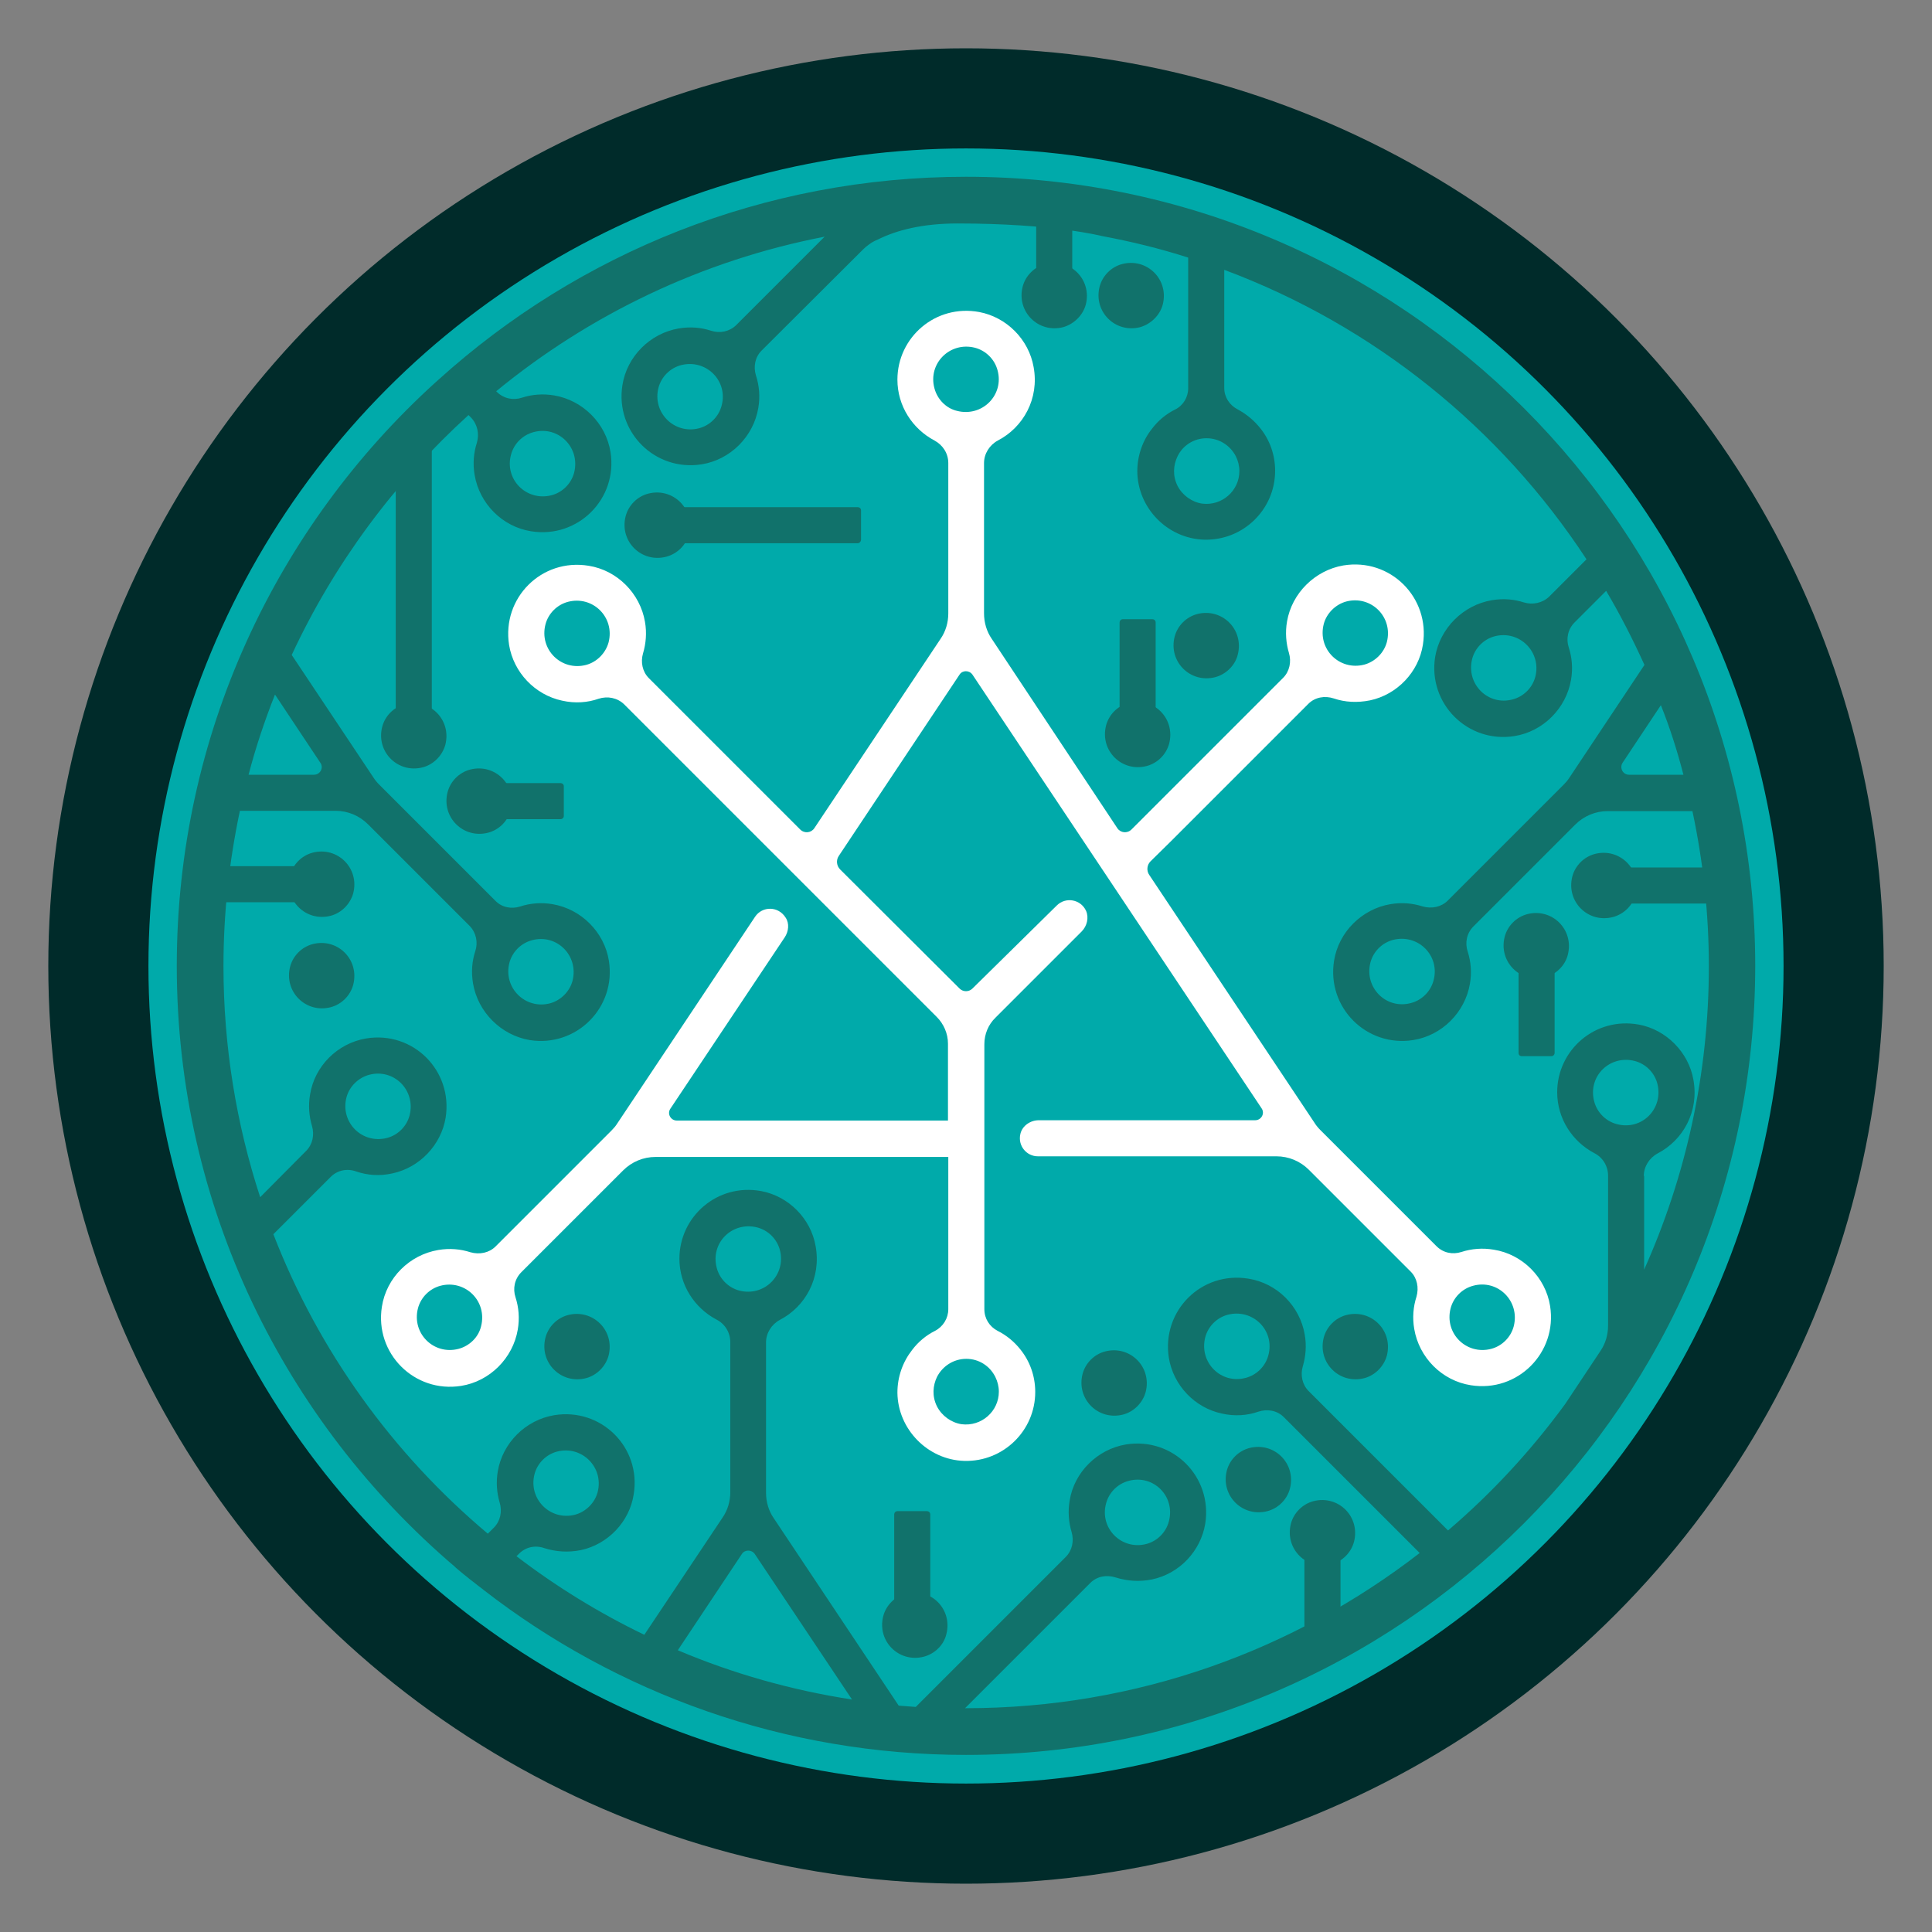 <?xml version="1.0" encoding="UTF-8"?>
<!-- Generator: Adobe Illustrator 25.2.1, SVG Export Plug-In . SVG Version: 6.00 Build 0)  -->
<svg version="1.1" id="Capa_1" xmlns="http://www.w3.org/2000/svg" xmlns:xlink="http://www.w3.org/1999/xlink" x="0px" y="0px" viewBox="0 0 600 600" style="enable-background:new 0 0 600 600;" xml:space="preserve">
<rect x="0" y="0" width="600" height="600" fill="#808080" stroke="none"/>
<style type="text/css">
	.st0{fill:#002B2A;}
	.st1{fill:#00AAAA;}
	.st2{fill:#FFFFFF;}
	.st3{fill:#11726B;}
</style>
<g>
	<circle class="st0" cx="300" cy="300" r="285"/>
	<g>
		<circle class="st1" cx="300" cy="300" r="253.9"/>
		<path class="st2" d="M463.9,388.1c-3.5-0.6-6.9-0.3-10,0.7c-2.8,0.9-5.7,0.3-7.8-1.8l-36-36c-0.7-0.7-1.3-1.4-1.8-2.2l-51.4-77.1    c-0.9-1.3-0.7-3.1,0.4-4.2l6.2-6.1l42.8-42.8c2.1-2.1,5.1-2.6,7.9-1.7c3.5,1.2,7.3,1.4,11.3,0.6c8.4-1.8,15.1-8.8,16.4-17.3    c2.3-14.6-10.1-27-24.7-24.6c-8.8,1.5-16,8.6-17.5,17.4c-0.6,3.4-0.3,6.8,0.6,9.8c0.8,2.7,0.2,5.7-1.8,7.7l-41.5,41.5l-5.6,5.6    c-1.3,1.3-3.4,1.1-4.4-0.4L308,198.4c-1.6-2.3-2.4-5.1-2.4-7.9v-46.7c0-2.9,1.7-5.6,4.3-7c7.9-4.1,12.9-13,11.1-22.8    c-1.5-8.6-8.4-15.5-16.9-17.1c-13.6-2.5-25.4,7.9-25.4,21c0,8.2,4.7,15.3,11.5,18.9c2.6,1.4,4.3,4,4.3,7v46.7    c0,2.8-0.8,5.6-2.4,7.9l-39.2,58.8c-1,1.5-3.1,1.7-4.4,0.4l-47-47c-2-2-2.6-5-1.8-7.7c0.9-3,1.2-6.4,0.6-9.8    c-1.5-8.8-8.6-16-17.5-17.4c-14.6-2.4-27,10-24.7,24.6c1.4,8.5,8,15.5,16.5,17.3c4,0.9,7.9,0.6,11.3-0.6c2.8-0.9,5.8-0.3,7.9,1.7    l97.1,97.1c2.2,2.2,3.5,5.2,3.5,8.3V348h-84.2c-1.9,0-3.1-2.1-2-3.7l35.5-53.2c1.2-1.8,1.5-4.3,0.3-6.1c-2.3-3.7-7.3-3.6-9.5-0.3    l-42.8,64.2c-0.5,0.8-1.1,1.5-1.8,2.2l-36,36c-2,2-5,2.6-7.8,1.8c-3.1-1-6.5-1.3-10-0.7c-8.9,1.5-16.1,8.6-17.5,17.6    c-2.3,14.5,10.1,26.9,24.6,24.6c8.9-1.4,16.1-8.6,17.6-17.5c0.6-3.5,0.3-6.9-0.7-10c-0.9-2.7-0.3-5.7,1.8-7.8l31.6-31.6    c2.7-2.7,6.3-4.2,10.1-4.2h90.9v47.3c0,2.8-1.6,5.4-4.1,6.7c-2.8,1.4-5.2,3.4-7.1,5.9c-2.9,3.7-4.6,8.3-4.6,13.3    c0.1,11.3,9.4,20.9,20.8,21.2c12.1,0.3,22-9.4,22-21.4c0-5-1.7-9.6-4.6-13.2c-1.9-2.4-4.3-4.4-7.1-5.8c-2.5-1.3-4.1-3.8-4.1-6.7    v-82.3c0-3.1,1.2-6.1,3.5-8.3l7.7-7.7l19-19c1.7-1.7,2.3-4.3,1.4-6.4c-1.7-3.7-6.4-4.4-9.1-1.7L302,307c-1.1,1.1-2.9,1.1-4,0    L260.9,270c-1.1-1.1-1.3-2.9-0.4-4.2l37.5-56.3c0.9-1.4,3-1.4,4,0l89.8,134.7c1.1,1.6-0.1,3.7-2,3.7h-67.2c-2.6,0-5.1,1.7-5.7,4.2    c-0.9,3.7,1.9,7,5.4,7h74.1c3.8,0,7.4,1.5,10.1,4.2l31.6,31.6c2,2,2.6,5,1.8,7.8c-1,3.1-1.3,6.5-0.7,10    c1.5,8.9,8.6,16.1,17.6,17.5c14.5,2.3,26.9-10.1,24.6-24.6C480,396.7,472.8,389.5,463.9,388.1L463.9,388.1z M418.1,186.8    c7.7-2,14.6,4.8,12.6,12.6c-0.9,3.4-3.7,6.1-7,7c-7.7,2-14.6-4.8-12.6-12.6C412,190.4,414.8,187.7,418.1,186.8L418.1,186.8z     M182,206.5c-7.7,2-14.6-4.8-12.6-12.6c0.9-3.4,3.6-6.1,7-7c7.7-2,14.6,4.8,12.6,12.6C188.1,202.8,185.4,205.6,182,206.5    L182,206.5z M142.4,418.9c-7.7,2-14.6-4.8-12.6-12.6c0.9-3.4,3.6-6.1,7-7c7.7-2,14.6,4.8,12.6,12.6    C148.6,415.3,145.8,418,142.4,418.9L142.4,418.9z M309.1,427.6c0.7,1.4,1.1,3,1.1,4.6c0,6.1-5.4,10.9-11.6,10.1    c-3.2-0.5-6.1-2.6-7.6-5.5c-1.6-3.2-1.3-6.5,0-9.2c1.7-3.3,5.1-5.6,9.1-5.6C304,422,307.4,424.2,309.1,427.6L309.1,427.6z     M290.2,120.6c-2.1-7.7,4.8-14.6,12.6-12.6c3.4,0.9,6.1,3.6,7,7c2.1,7.7-4.8,14.6-12.6,12.6C293.8,126.8,291.1,124,290.2,120.6    L290.2,120.6z M463.1,418.9c-7.7,2-14.6-4.8-12.6-12.6c0.9-3.4,3.6-6.1,7-7c7.7-2.1,14.6,4.8,12.6,12.6    C469.2,415.3,466.5,418,463.1,418.9"/>
		<g>
			<g>
				<g>
					<g>
						<g>
							<path class="st3" d="M300,54.9c-62.9,0-120.4,23.8-163.8,63c-0.3,0.3-0.6,0.5-0.9,0.8l0,0C85.9,163.5,54.9,228.2,54.9,300         c0,74.7,33.6,141.6,86.4,186.6c0.1,0.1,0.2,0.2,0.3,0.3c1.1,0.9,2.2,1.9,3.4,2.8c0.6,0.5,1.2,1,1.9,1.5c1,0.8,2,1.6,3.1,2.4         c0,0,0.1,0.1,0.1,0.1c20.7,16.1,44.1,28.9,69.3,37.7c25.2,8.8,52.3,13.6,80.6,13.6c135.1,0,245.1-109.9,245.1-245.1         S435.1,54.9,300,54.9z M522.8,240.6h-16.9c-1.9,0-3-2.1-2-3.7l11.9-17.9C518.6,226,520.9,233.2,522.8,240.6z M85.4,215.7         l14.1,21.2c1.1,1.6-0.1,3.7-2,3.7H77.2C79.4,232.1,82.2,223.8,85.4,215.7z M210.5,512.5l19.9-29.9c0.9-1.4,3-1.4,4,0         l30.2,45.2C245.7,524.9,227.5,519.7,210.5,512.5z M229.6,400.8c-3.4-0.9-6.1-3.6-7-7c-2.1-7.8,4.8-14.6,12.6-12.6         c3.4,0.9,6.1,3.6,7,7C244.2,395.9,237.4,402.8,229.6,400.8z M502.1,349.1c-3.4-0.9-6.1-3.6-7-7c-2.1-7.8,4.8-14.6,12.6-12.6         c3.4,0.9,6.1,3.6,7,7C516.7,344.3,509.9,351.2,502.1,349.1z M510.5,365.2c0-2.9,1.7-5.6,4.3-7c7.9-4.1,12.9-13,11.1-22.9         c-1.5-8.5-8.4-15.5-16.9-17.1c-13.6-2.5-25.4,7.9-25.4,21c0,8.2,4.7,15.3,11.5,18.9c2.6,1.3,4.3,4,4.3,7v46.6         c0,2.8-0.8,5.6-2.4,7.9L486.1,436c-10.6,14.5-22.8,27.7-36.4,39.3L406.4,432c-2-2-2.6-5-1.8-7.7c0.9-3,1.2-6.4,0.6-9.8         c-1.5-8.9-8.6-16-17.5-17.4c-14.6-2.4-27,10-24.7,24.6c1.4,8.5,8,15.5,16.5,17.3c4,0.9,7.9,0.6,11.3-0.6         c2.8-0.9,5.8-0.4,7.9,1.7l42.2,42.2c-39,30.2-87.9,48.2-141,48.2h-0.2l38.9-38.9c2.1-2.1,5.1-2.6,7.9-1.7         c3.5,1.1,7.3,1.4,11.3,0.6c8.5-1.8,15.1-8.8,16.5-17.3c2.3-14.6-10.1-27-24.7-24.6c-8.8,1.5-16,8.6-17.4,17.4         c-0.6,3.4-0.3,6.8,0.6,9.8c0.8,2.7,0.2,5.7-1.8,7.7l-46.6,46.6c-1.8-0.1-3.6-0.3-5.3-0.4l-38.8-58.2         c-1.6-2.3-2.4-5.1-2.4-7.9v-46.7c0-2.9,1.7-5.6,4.3-7c7.9-4.1,12.9-13,11.1-22.9c-1.5-8.6-8.4-15.5-16.9-17.1         c-13.6-2.5-25.4,7.9-25.4,21c0,8.2,4.7,15.3,11.5,18.9c2.6,1.3,4.3,4,4.3,7v46.6c0,2.8-0.8,5.6-2.4,7.9l-24.3,36.4         c-14.1-6.8-27.4-15-39.7-24.4l0.8-0.8c2.1-2.1,5.1-2.7,7.9-1.7c3.5,1.1,7.3,1.4,11.3,0.6c8.4-1.8,15.1-8.8,16.4-17.3         c2.4-14.6-10.1-27-24.7-24.6c-8.9,1.5-16,8.6-17.5,17.4c-0.6,3.4-0.3,6.8,0.6,9.8c0.8,2.7,0.2,5.7-1.8,7.7l-1.9,1.9         c-29.4-24.7-52.5-56.6-66.6-93l17.8-17.8c2.1-2.1,5.1-2.7,7.9-1.7c3.5,1.2,7.3,1.5,11.3,0.6c8.4-1.8,15.1-8.8,16.5-17.3         c2.3-14.6-10.1-27-24.7-24.6c-8.9,1.5-16,8.6-17.4,17.4c-0.6,3.4-0.3,6.8,0.6,9.8c0.8,2.7,0.2,5.7-1.8,7.7l-14.3,14.4         C73.4,349.1,69.4,325,69.4,300c0-16.5,1.8-32.6,5.1-48.2h29.7c3.8,0,7.4,1.5,10.1,4.2l31.6,31.6c2,2.1,2.6,5.1,1.7,7.8         c-1,3.1-1.3,6.4-0.7,10c1.5,8.9,8.7,16.1,17.6,17.6c14.5,2.3,26.9-10.1,24.6-24.6c-1.4-8.9-8.6-16.1-17.5-17.6         c-3.5-0.6-6.9-0.3-10,0.7c-2.8,0.9-5.8,0.3-7.8-1.8l-36-36c-0.7-0.7-1.3-1.4-1.8-2.2l-25.4-38.1c13.2-28.4,32-53.7,54.9-74.5         l0.8,0.8c2,2.1,2.6,5.1,1.8,7.8c-1,3.1-1.3,6.5-0.7,10c1.5,8.9,8.6,16.1,17.6,17.5c14.5,2.3,26.9-10.1,24.6-24.6         c-1.4-8.9-8.6-16.1-17.5-17.6c-3.5-0.6-6.9-0.3-10,0.7c-2.7,0.9-5.7,0.3-7.8-1.8l-0.2-0.2c29-23.8,63.8-40.6,102-48         l-27.5,27.5c-2.1,2-5,2.6-7.8,1.7c-3.1-1-6.4-1.3-10-0.7c-8.9,1.5-16.1,8.7-17.5,17.6c-2.3,14.5,10.1,26.9,24.6,24.6         c8.9-1.4,16.1-8.6,17.6-17.5c0.6-3.5,0.3-6.9-0.7-10c-0.9-2.8-0.3-5.8,1.7-7.8L268,77.5c0.6-0.6,1.2-1.1,1.9-1.6         c0.8-0.6,1.7-1.1,2.7-1.5c0.1,0,0.1-0.1,0.2-0.1c5.7-2.8,13.6-4.9,24.6-4.9c29.7,0,44.8,3.9,44.8,3.9         c9.1,1.7,18.1,3.9,26.8,6.7v40.6c0,2.8-1.6,5.4-4.1,6.6c-2.8,1.4-5.2,3.4-7.1,5.9c-2.9,3.6-4.6,8.3-4.6,13.3         c0.1,11.4,9.4,20.9,20.8,21.2c12.1,0.3,22-9.4,22-21.4c0-5-1.7-9.6-4.6-13.2c-1.9-2.4-4.3-4.4-7.1-5.9         c-2.5-1.3-4.1-3.8-4.1-6.6V83.8c46.4,17.3,85.8,49.1,112.5,89.9l-11.6,11.6c-2.1,2-5.1,2.6-7.8,1.8c-3.1-1-6.4-1.3-10-0.7         c-8.9,1.5-16.1,8.7-17.6,17.6c-2.3,14.5,10.1,26.9,24.6,24.6c8.9-1.4,16.1-8.6,17.6-17.5c0.6-3.5,0.3-6.9-0.7-10         c-0.9-2.7-0.3-5.7,1.8-7.8l9.8-9.8c4.4,7.4,8.3,15.1,11.9,23l-23.3,35c-0.5,0.8-1.1,1.5-1.8,2.2l-36,36c-2,2-5,2.6-7.8,1.8         c-3.1-1-6.5-1.3-10-0.7c-8.9,1.5-16.1,8.7-17.5,17.6c-2.3,14.5,10.1,26.9,24.6,24.6c8.9-1.4,16.1-8.6,17.6-17.5         c0.6-3.5,0.3-6.9-0.7-10c-0.9-2.7-0.3-5.7,1.8-7.8l31.6-31.6c2.7-2.7,6.3-4.2,10.1-4.2h26.3c3.3,15.5,5.1,31.7,5.1,48.2         c0,33.5-7.2,65.4-20.1,94.2V365.2z M393.9,420.9c-0.9,3.4-3.6,6.1-7,7c-7.7,2.1-14.6-4.8-12.6-12.6c0.9-3.4,3.6-6.1,7-7         C389.1,406.3,396,413.2,393.9,420.9z M343.5,466.9c0.9-3.4,3.6-6.1,7-7c7.7-2.1,14.6,4.8,12.5,12.6c-0.9,3.4-3.6,6.1-7,7         C348.3,481.5,341.4,474.6,343.5,466.9z M166,457.8c0.9-3.4,3.6-6.1,7-7c7.7-2,14.6,4.9,12.6,12.6c-0.9,3.4-3.7,6.1-7,7         C170.9,472.4,164,465.5,166,457.8z M107.6,340.8c0.9-3.4,3.7-6.1,7-7c7.7-2.1,14.6,4.8,12.6,12.6c-0.9,3.4-3.6,6.1-7,7         C112.4,355.4,105.6,348.5,107.6,340.8z M158.2,299c0.9-3.4,3.6-6.1,7-7c7.7-2.1,14.6,4.8,12.6,12.6c-0.9,3.4-3.7,6.1-7,7         C163.1,313.6,156.2,306.7,158.2,299z M158.7,141.2c0.9-3.4,3.6-6.1,7-7c7.7-2.1,14.6,4.8,12.6,12.6c-0.9,3.4-3.6,6.1-7,7         C163.5,155.8,156.6,148.9,158.7,141.2z M224.1,126c-0.9,3.4-3.6,6.1-7,7c-7.7,2-14.6-4.9-12.6-12.6c0.9-3.4,3.6-6.1,7-7         C219.3,111.4,226.2,118.3,224.1,126z M374.7,136.1c4,0,7.4,2.3,9.1,5.6c0.7,1.4,1.1,3,1.1,4.6c0,6.1-5.4,10.9-11.6,10.1         c-3.2-0.5-6.1-2.6-7.6-5.5c-1.6-3.2-1.3-6.5,0-9.2C367.3,138.4,370.7,136.1,374.7,136.1z M476.8,210.2c-0.9,3.4-3.6,6.1-7,7         c-7.7,2.1-14.6-4.8-12.6-12.6c0.9-3.4,3.6-6.1,7-7C471.9,195.6,478.8,202.5,476.8,210.2z M445.2,304.5c-0.9,3.4-3.6,6.1-7,7         c-7.7,2.1-14.6-4.8-12.6-12.6c0.9-3.4,3.6-6.1,7-7C440.4,289.9,447.3,296.8,445.2,304.5z"/>
						</g>
					</g>
				</g>
				<g>
					<path class="st3" d="M151.6,258.6L151.6,258.6c-7.7,2-14.6-4.8-12.6-12.6c0.9-3.4,3.6-6.1,7-7c7.7-2,14.6,4.8,12.6,12.6       C157.7,255,155,257.7,151.6,258.6"/>
				</g>
				<g>
					<path class="st3" d="M206.9,172.9L206.9,172.9c-7.7,2-14.6-4.8-12.6-12.6c0.9-3.4,3.6-6.1,7-7c7.7-2,14.6,4.8,12.6,12.6       C213.1,169.3,210.3,172,206.9,172.9"/>
				</g>
				<g>
					<path class="st3" d="M131.3,238.3L131.3,238.3c-7.7,2-14.6-4.8-12.6-12.6c0.9-3.4,3.6-6.1,7-7c7.7-2,14.6,4.8,12.6,12.6       C137.4,234.6,134.7,237.4,131.3,238.3"/>
				</g>
				<g>
					<path class="st3" d="M348.8,439.3L348.8,439.3c-7.7,2-14.6-4.8-12.6-12.6c0.9-3.4,3.6-6.1,7-7c7.7-2,14.6,4.8,12.6,12.6       C354.9,435.6,352.2,438.4,348.8,439.3"/>
				</g>
				<g>
					<path class="st3" d="M500.9,284.8L500.9,284.8c-7.7,2-14.6-4.8-12.6-12.6c0.9-3.4,3.6-6.1,7-7c7.7-2,14.6,4.8,12.6,12.6       C507.1,281.2,504.3,283.9,500.9,284.8"/>
				</g>
				<g>
					<path class="st3" d="M479.9,303.5L479.9,303.5c-7.7,2-14.6-4.8-12.6-12.6c0.9-3.4,3.6-6.1,7-7c7.7-2,14.6,4.8,12.6,12.6       C486.1,299.8,483.3,302.6,479.9,303.5"/>
				</g>
				<g>
					<path class="st3" d="M354.1,101.6L354.1,101.6c-7.7,2-14.6-4.8-12.6-12.6c0.9-3.4,3.6-6.1,7-7c7.7-2,14.6,4.8,12.6,12.6       C360.2,97.9,357.5,100.6,354.1,101.6"/>
				</g>
				<g>
					<path class="st3" d="M356.1,237.9L356.1,237.9c-7.7,2-14.6-4.8-12.6-12.6c0.9-3.4,3.6-6.1,7-7c7.7-2,14.6,4.8,12.6,12.6       C362.2,234.3,359.5,237,356.1,237.9"/>
				</g>
				<g>
					<path class="st3" d="M377.4,210.3L377.4,210.3c-7.7,2-14.6-4.8-12.6-12.6c0.9-3.4,3.6-6.1,7-7c7.7-2,14.6,4.8,12.6,12.6       C383.6,206.6,380.8,209.4,377.4,210.3"/>
				</g>
				<g>
					<path class="st3" d="M182,428L182,428c-7.7,2-14.6-4.8-12.6-12.6c0.9-3.4,3.6-6.1,7-7c7.7-2,14.6,4.8,12.6,12.6       C188.1,424.3,185.4,427.1,182,428"/>
				</g>
				<g>
					<path class="st3" d="M102.7,312.8L102.7,312.8c-7.7,2-14.6-4.8-12.6-12.6c0.9-3.4,3.6-6.1,7-7c7.7-2,14.6,4.8,12.6,12.6       C108.8,309.2,106.1,311.9,102.7,312.8"/>
				</g>
				<g>
					<path class="st3" d="M102.7,284.4L102.7,284.4c-7.7,2-14.6-4.8-12.6-12.6c0.9-3.4,3.6-6.1,7-7c7.7-2,14.6,4.8,12.6,12.6       C108.8,280.7,106.1,283.5,102.7,284.4"/>
				</g>
				<g>
					<path class="st3" d="M393.6,469.3L393.6,469.3c-7.7,2-14.6-4.8-12.6-12.6c0.9-3.4,3.6-6.1,7-7c7.7-2,14.6,4.8,12.6,12.6       C399.7,465.7,397,468.4,393.6,469.3"/>
				</g>
				<g>
					<path class="st3" d="M423.7,428L423.7,428c-7.7,2-14.6-4.8-12.6-12.6c0.9-3.4,3.6-6.1,7-7c7.7-2,14.6,4.8,12.6,12.6       C429.8,424.3,427.1,427.1,423.7,428"/>
				</g>
				<g>
					<path class="st3" d="M413.5,485.8L413.5,485.8c-7.7,2-14.6-4.8-12.6-12.6c0.9-3.4,3.6-6.1,7-7c7.7-2,14.6,4.8,12.6,12.6       C419.6,482.2,416.9,484.9,413.5,485.8"/>
				</g>
				<g>
					<path class="st3" d="M286.9,514.5L286.9,514.5c-7.7,2-14.6-4.8-12.6-12.6c0.9-3.4,3.6-6.1,7-7c7.7-2,14.6,4.8,12.6,12.6       C293.1,510.9,290.3,513.6,286.9,514.5"/>
				</g>
				<g>
					<path class="st3" d="M330.2,101.6L330.2,101.6c-7.7,2-14.6-4.8-12.6-12.6c0.9-3.4,3.6-6.1,7-7c7.7-2,14.6,4.8,12.6,12.6       C336.3,97.9,333.6,100.6,330.2,101.6"/>
				</g>
				<rect x="61.1" y="269" class="st3" width="32.2" height="11.2"/>
				<rect x="499" y="269.4" class="st3" width="32.2" height="11.2"/>
				<rect x="405.1" y="478.5" class="st3" width="11.2" height="32.2"/>
				<path class="st3" d="M347.7,223.5v-30.2c0-0.5,0.4-1,1-1h9.2c0.5,0,1,0.4,1,1v30.2c0,0.5-0.4,1-1,1h-9.2      C348.1,224.5,347.7,224.1,347.7,223.5z"/>
				<path class="st3" d="M174.1,254.4h-30.2c-0.5,0-1-0.4-1-1v-9.2c0-0.5,0.4-1,1-1h30.2c0.5,0,1,0.4,1,1v9.2      C175.1,254,174.6,254.4,174.1,254.4z"/>
				<path class="st3" d="M266.4,168.7h-61.2c-0.5,0-1-0.4-1-1v-9.2c0-0.5,0.4-1,1-1h61.2c0.5,0,1,0.4,1,1v9.2      C267.3,168.3,266.9,168.7,266.4,168.7z"/>
				<path class="st3" d="M471.6,327v-30.2c0-0.5,0.4-1,1-1h9.2c0.5,0,1,0.4,1,1V327c0,0.5-0.4,1-1,1h-9.2      C472,328,471.6,327.6,471.6,327z"/>
				<path class="st3" d="M277.7,500.5l0-30.2c0-0.5,0.4-1,1-1h9.2c0.5,0,1,0.4,1,1v30.2c0,0.5-0.4,1-1,1h-9.2      C278.2,501.5,277.7,501,277.7,500.5z"/>
				<rect x="122.9" y="133.4" class="st3" width="11.2" height="92.9"/>
				<rect x="321.8" y="61.2" class="st3" width="11.2" height="33.7"/>
			</g>
		</g>
	</g>
</g>
</svg>